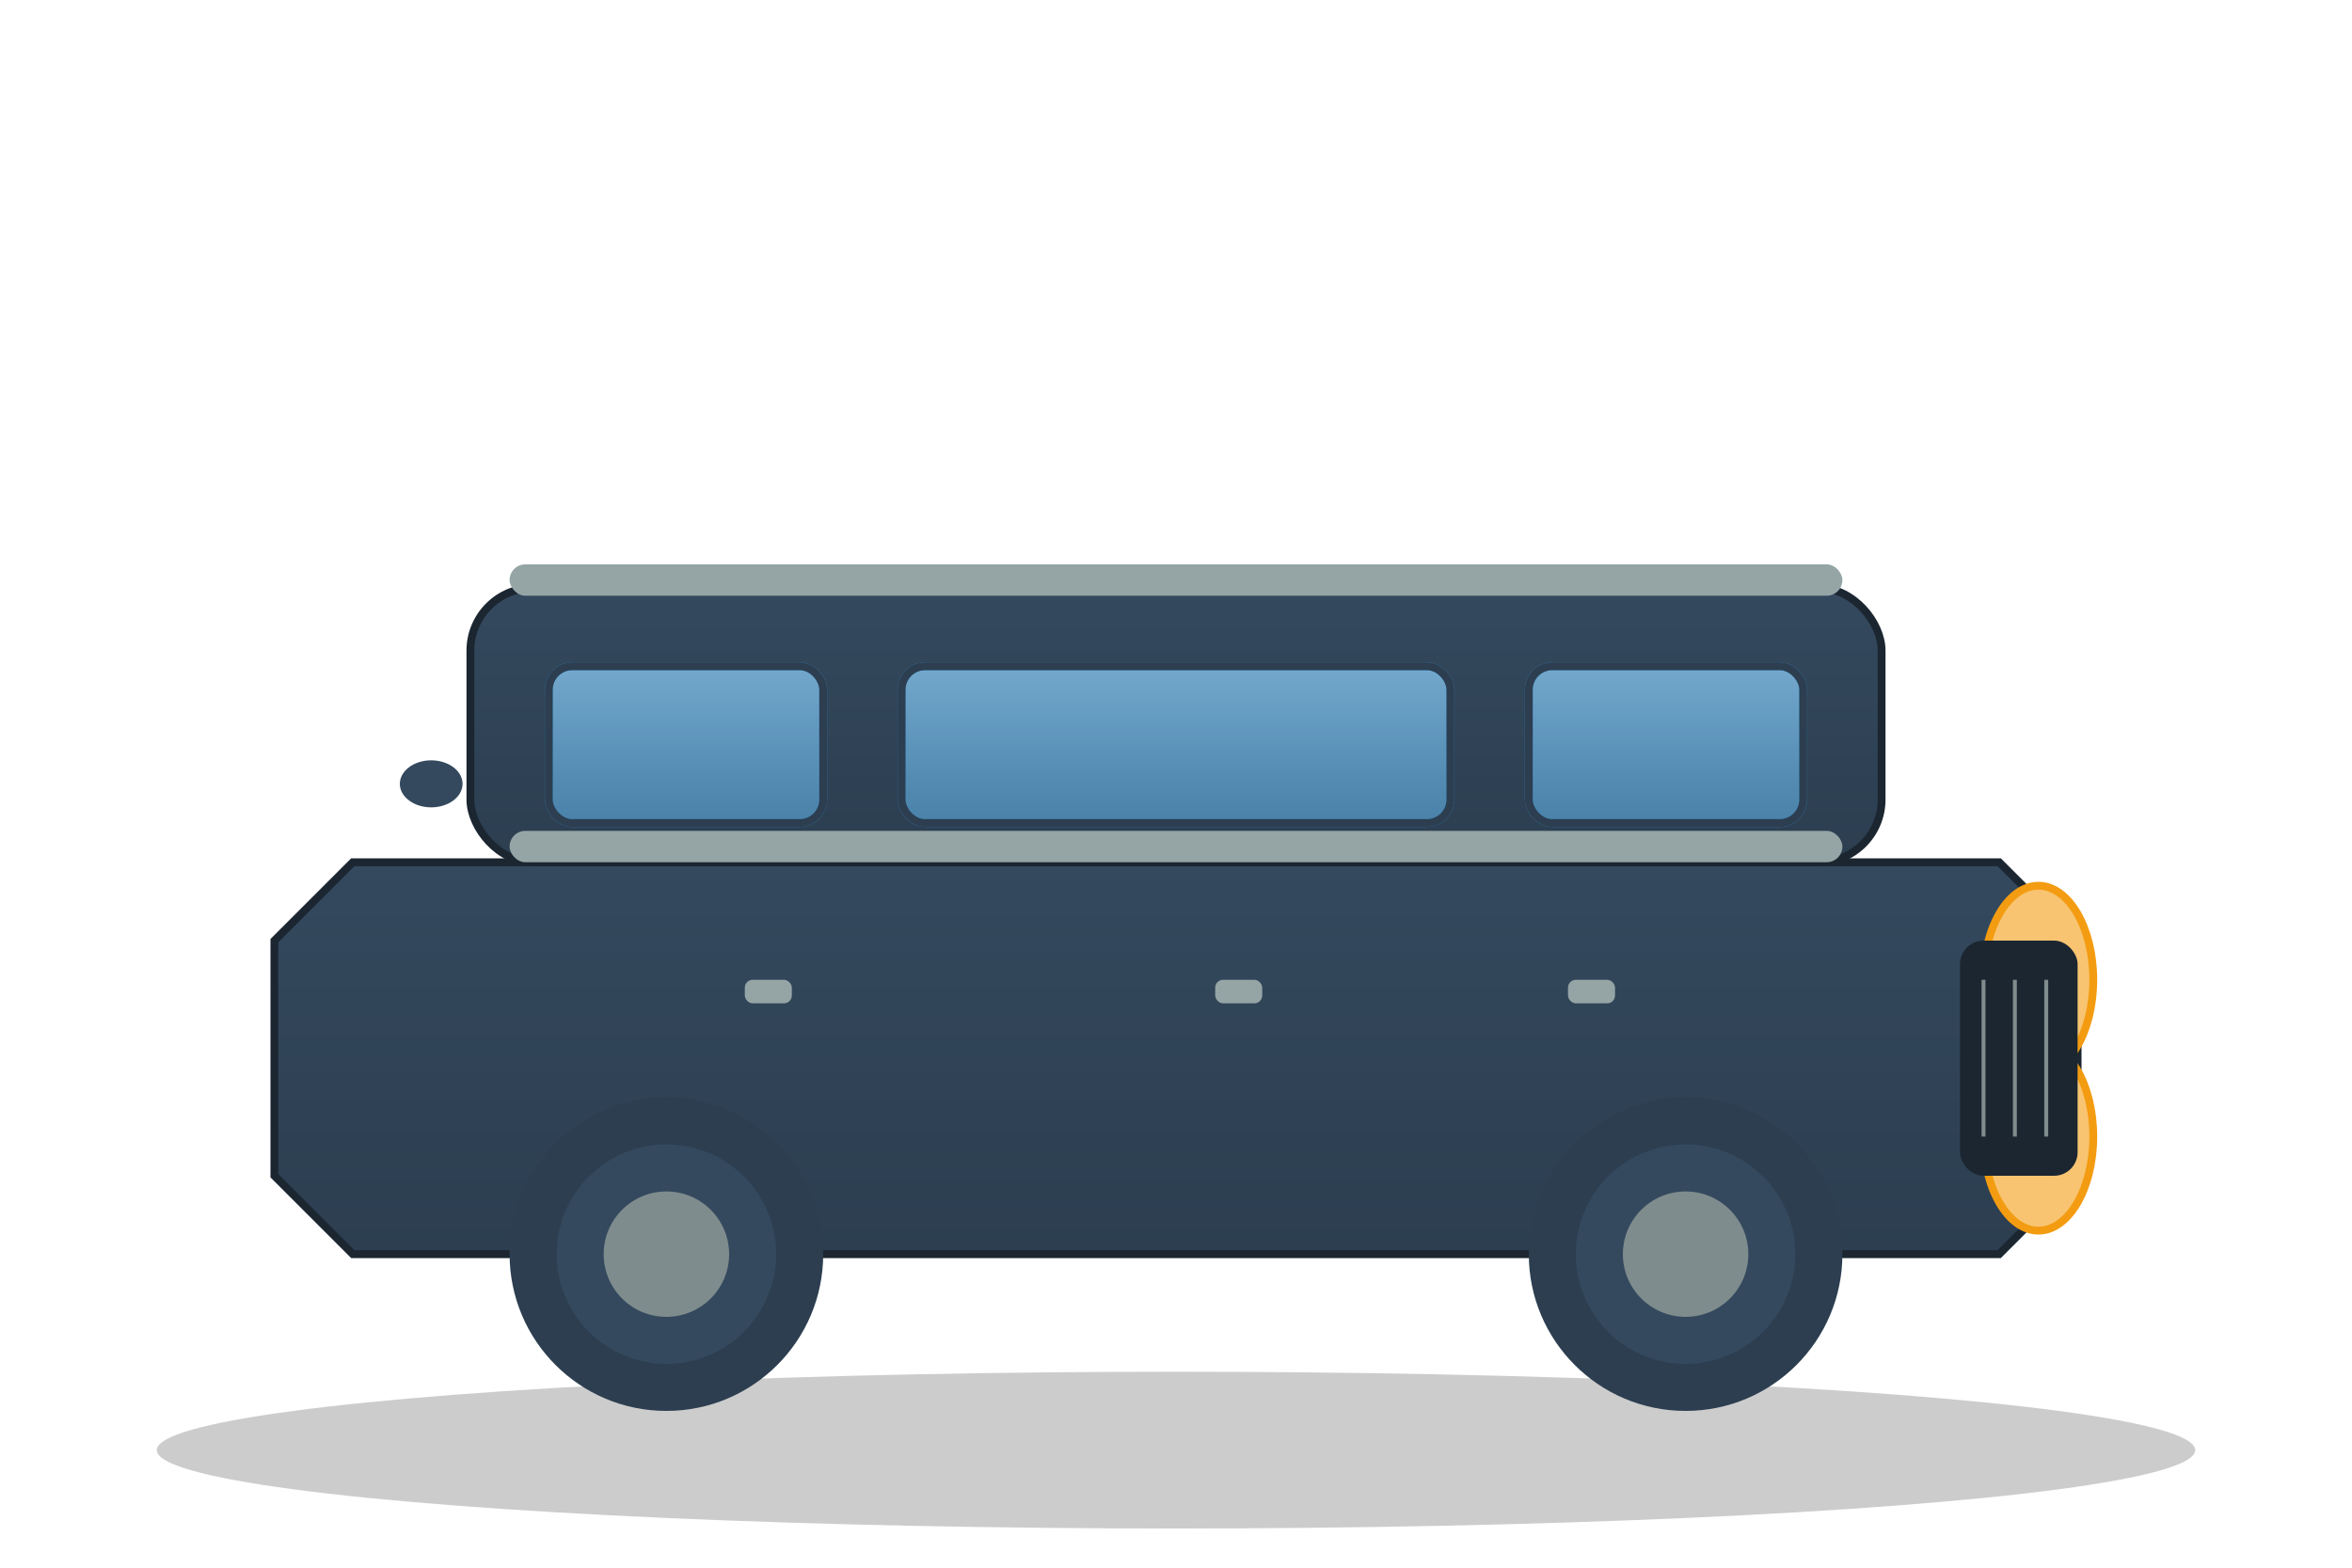 <svg width="300" height="200" viewBox="0 0 300 200" xmlns="http://www.w3.org/2000/svg">
  <defs>
    <linearGradient id="suvGradient" x1="0%" y1="0%" x2="0%" y2="100%">
      <stop offset="0%" style="stop-color:#34495e;stop-opacity:1" />
      <stop offset="100%" style="stop-color:#2c3e50;stop-opacity:1" />
    </linearGradient>
    <linearGradient id="windowGradient2" x1="0%" y1="0%" x2="0%" y2="100%">
      <stop offset="0%" style="stop-color:#85c1e9;stop-opacity:0.8" />
      <stop offset="100%" style="stop-color:#5dade2;stop-opacity:0.6" />
    </linearGradient>
  </defs>
  
  <!-- Shadow -->
  <ellipse cx="150" cy="185" rx="130" ry="10" fill="#000000" opacity="0.2"/>
  
  <!-- Car Body (SUV Style) -->
  <path d="M45 110 L255 110 L265 120 L265 150 L255 160 L45 160 L35 150 L35 120 Z" fill="url(#suvGradient)" stroke="#1b2631" stroke-width="1"/>
  
  <!-- Car Roof -->
  <rect x="60" y="75" width="180" height="35" rx="8" fill="url(#suvGradient)" stroke="#1b2631" stroke-width="1"/>
  
  <!-- Windows -->
  <rect x="70" y="85" width="35" height="20" rx="3" fill="url(#windowGradient2)" stroke="#3498db" stroke-width="1"/>
  <rect x="115" y="85" width="70" height="20" rx="3" fill="url(#windowGradient2)" stroke="#3498db" stroke-width="1"/>
  <rect x="195" y="85" width="35" height="20" rx="3" fill="url(#windowGradient2)" stroke="#3498db" stroke-width="1"/>
  
  <!-- Window Frames -->
  <rect x="70" y="85" width="35" height="20" rx="3" fill="none" stroke="#2c3e50" stroke-width="1"/>
  <rect x="115" y="85" width="70" height="20" rx="3" fill="none" stroke="#2c3e50" stroke-width="1"/>
  <rect x="195" y="85" width="35" height="20" rx="3" fill="none" stroke="#2c3e50" stroke-width="1"/>
  
  <!-- Wheels -->
  <circle cx="85" cy="160" r="20" fill="#2c3e50"/>
  <circle cx="85" cy="160" r="14" fill="#34495e"/>
  <circle cx="85" cy="160" r="8" fill="#7f8c8d"/>
  
  <circle cx="215" cy="160" r="20" fill="#2c3e50"/>
  <circle cx="215" cy="160" r="14" fill="#34495e"/>
  <circle cx="215" cy="160" r="8" fill="#7f8c8d"/>
  
  <!-- Headlights -->
  <ellipse cx="260" cy="125" rx="7" ry="12" fill="#f8c471" stroke="#f39c12" stroke-width="1"/>
  <ellipse cx="260" cy="145" rx="7" ry="12" fill="#f8c471" stroke="#f39c12" stroke-width="1"/>
  
  <!-- Grille -->
  <rect x="250" y="120" width="15" height="30" fill="#1b2631" rx="3"/>
  <line x1="253" y1="125" x2="253" y2="145" stroke="#7f8c8d" stroke-width="0.5"/>
  <line x1="257" y1="125" x2="257" y2="145" stroke="#7f8c8d" stroke-width="0.5"/>
  <line x1="261" y1="125" x2="261" y2="145" stroke="#7f8c8d" stroke-width="0.5"/>
  
  <!-- Door Handles -->
  <rect x="95" y="125" width="6" height="3" rx="1" fill="#95a5a6"/>
  <rect x="155" y="125" width="6" height="3" rx="1" fill="#95a5a6"/>
  <rect x="200" y="125" width="6" height="3" rx="1" fill="#95a5a6"/>
  
  <!-- Roof Rails -->
  <rect x="65" y="72" width="170" height="4" rx="2" fill="#95a5a6"/>
  <rect x="65" y="106" width="170" height="4" rx="2" fill="#95a5a6"/>
  
  <!-- Side Mirror -->
  <ellipse cx="55" cy="100" rx="4" ry="3" fill="#34495e"/>
</svg>
